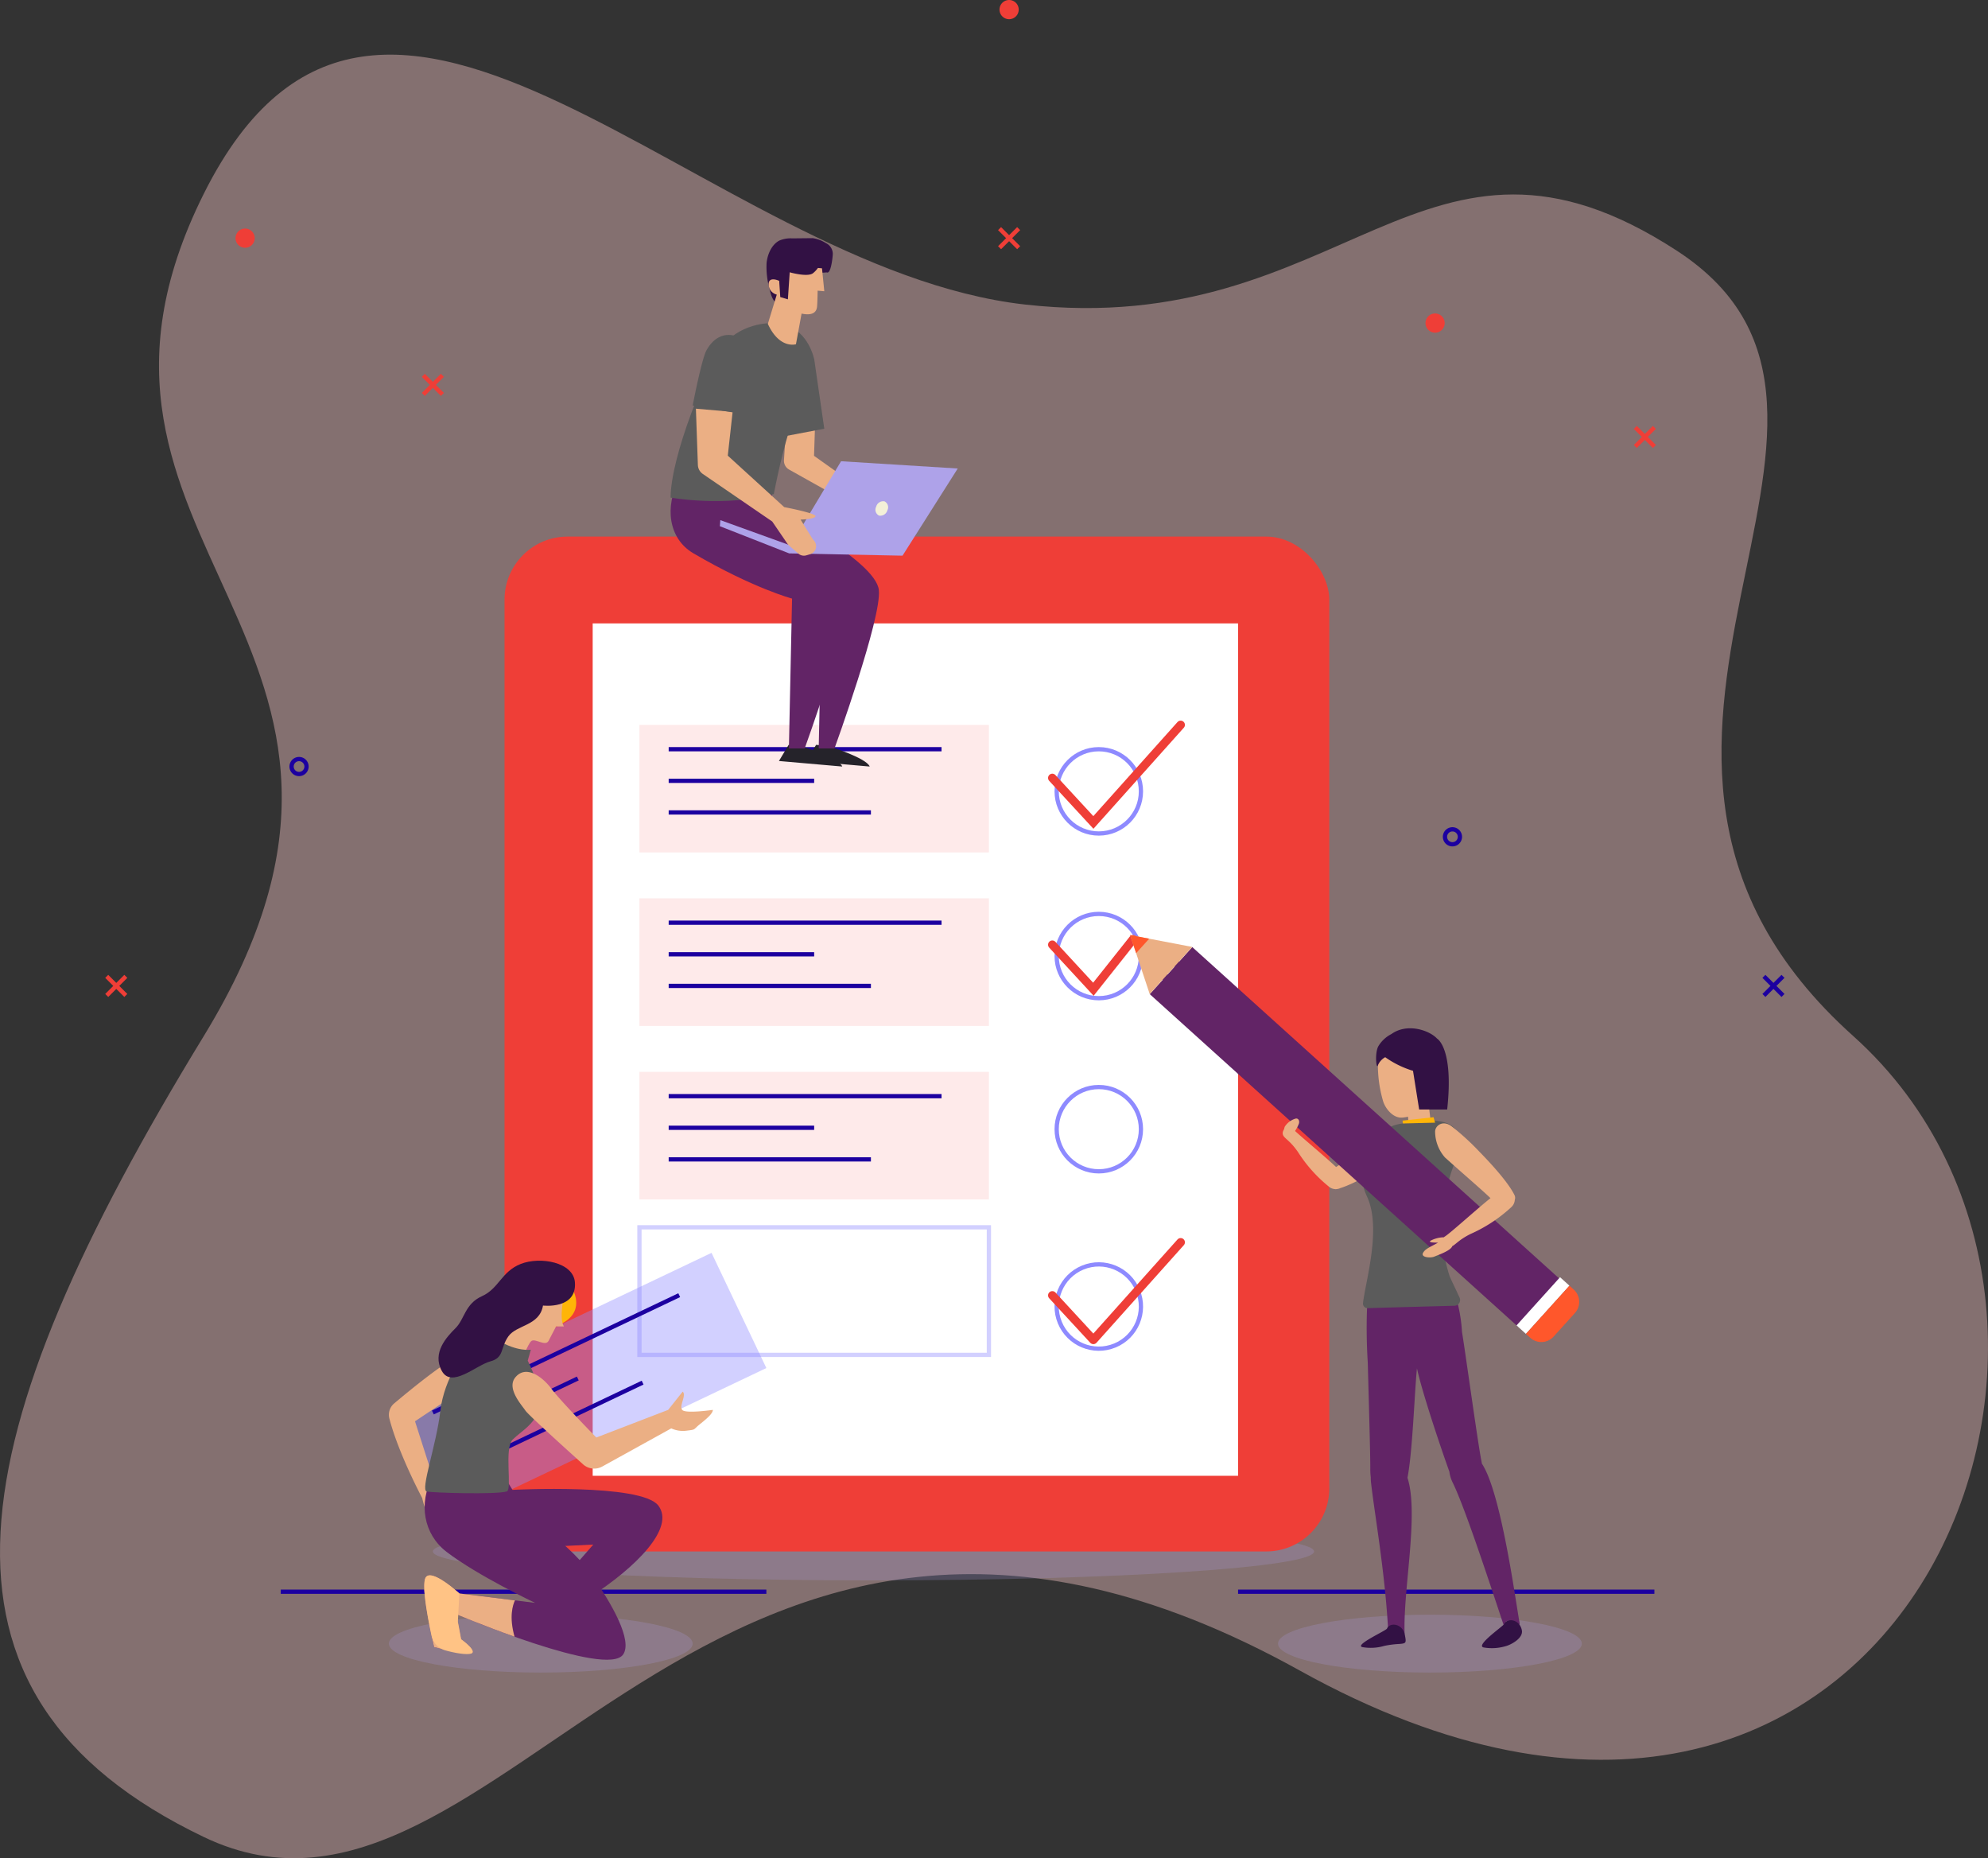 <svg xmlns="http://www.w3.org/2000/svg" width="467.469" height="436.853" viewBox="0 0 467.469 436.853">
  <rect x="0" y="0" width="467.469" height="436.853" fill="#333333" stroke="none"/>
  <g id="fill_the_form" data-name="fill the form" transform="translate(0 0.5)">
    <path id="Path_18611" data-name="Path 18611" d="M1832.007,237.437c-75.354-8.445-151.563-109.226-193.138-26.077s57.165,104.482,0,198.025-70.318,154.662,0,188.324,117.417-117.073,257.732-39.12,205.45-81.645,130.1-149.2,18.4-145.569-41.36-184.545S1907.361,245.882,1832.007,237.437Z" transform="translate(-1590.937 -166.339)" fill="#fecaca" opacity="0.4"/>
    <g id="Group_17361" data-name="Group 17361" transform="translate(-29.312 -55.594)">
      <g id="BACKGROUND">
        <g id="Group_17344" data-name="Group 17344">
          <g id="Group_17338" data-name="Group 17338">
            <line id="Line_446" data-name="Line 446" x2="114.19" transform="translate(95.329 429.295)" fill="none" stroke="#1c00a0" stroke-miterlimit="10" stroke-width="1"/>
            <line id="Line_447" data-name="Line 447" x2="97.898" transform="translate(320.436 429.295)" fill="none" stroke="#1c00a0" stroke-miterlimit="10" stroke-width="1"/>
          </g>
          <g id="Group_17339" data-name="Group 17339">
            <line id="Line_449" data-name="Line 449" x2="4.488" y2="4.488" transform="translate(128.851 143.33)" fill="none" stroke="#ef3e37" stroke-miterlimit="10" stroke-width="1"/>
            <line id="Line_450" data-name="Line 450" x1="4.488" y2="4.488" transform="translate(128.851 143.33)" fill="none" stroke="#ef3e37" stroke-miterlimit="10" stroke-width="1"/>
          </g>
          <g id="Group_17340" data-name="Group 17340">
            <line id="Line_451" data-name="Line 451" x2="4.488" y2="4.488" transform="translate(264.355 108.839)" fill="none" stroke="#ef3e37" stroke-miterlimit="10" stroke-width="1"/>
            <line id="Line_452" data-name="Line 452" x1="4.488" y2="4.488" transform="translate(264.355 108.839)" fill="none" stroke="#ef3e37" stroke-miterlimit="10" stroke-width="1"/>
          </g>
          <g id="Group_17341" data-name="Group 17341">
            <line id="Line_453" data-name="Line 453" x2="4.488" y2="4.488" transform="translate(413.845 155.571)" fill="none" stroke="#ef3e37" stroke-miterlimit="10" stroke-width="1"/>
            <line id="Line_454" data-name="Line 454" x1="4.488" y2="4.488" transform="translate(413.845 155.571)" fill="none" stroke="#ef3e37" stroke-miterlimit="10" stroke-width="1"/>
          </g>
          <g id="Group_17342" data-name="Group 17342">
            <line id="Line_455" data-name="Line 455" x2="4.488" y2="4.488" transform="translate(54.41 284.63)" fill="none" stroke="#ef3e37" stroke-miterlimit="10" stroke-width="1"/>
            <line id="Line_456" data-name="Line 456" x1="4.488" y2="4.488" transform="translate(54.41 284.63)" fill="none" stroke="#ef3e37" stroke-miterlimit="10" stroke-width="1"/>
          </g>
          <g id="Group_17343" data-name="Group 17343">
            <line id="Line_457" data-name="Line 457" x2="4.488" y2="4.488" transform="translate(444.087 284.63)" fill="none" stroke="#1c00a0" stroke-miterlimit="10" stroke-width="1"/>
            <line id="Line_458" data-name="Line 458" x1="4.488" y2="4.488" transform="translate(444.087 284.63)" fill="none" stroke="#1c00a0" stroke-miterlimit="10" stroke-width="1"/>
          </g>
          <path id="Path_18617" data-name="Path 18617" d="M101.39,235.3a1.757,1.757,0,1,1-1.757-1.756A1.757,1.757,0,0,1,101.39,235.3Z" fill="none" stroke="#1c00a0" stroke-miterlimit="10" stroke-width="1"/>
          <path id="Path_18618" data-name="Path 18618" d="M88.707,111.083a1.757,1.757,0,1,1-1.756-1.756A1.757,1.757,0,0,1,88.707,111.083Z" fill="#ef3e37" stroke="#ef3e37" stroke-miterlimit="10" stroke-width="1"/>
          <path id="Path_18619" data-name="Path 18619" d="M268.356,57.351a1.757,1.757,0,1,1-1.757-1.757A1.757,1.757,0,0,1,268.356,57.351Z" fill="#ef3e37" stroke="#ef3e37" stroke-miterlimit="10" stroke-width="1"/>
          <path id="Path_18620" data-name="Path 18620" d="M372.605,251.821a1.757,1.757,0,1,1-1.756-1.756A1.757,1.757,0,0,1,372.605,251.821Z" fill="none" stroke="#1c00a0" stroke-miterlimit="10" stroke-width="1"/>
          <path id="Path_18621" data-name="Path 18621" d="M368.522,131.048a1.757,1.757,0,1,1-1.756-1.756A1.756,1.756,0,0,1,368.522,131.048Z" fill="#ef3e37" stroke="#ef3e37" stroke-miterlimit="10" stroke-width="1"/>
        </g>
      </g>
      <g id="OBJECTS">
        <path id="Path_18622" data-name="Path 18622" d="M192.192,441.5c0,3.754-15.992,6.8-35.719,6.8s-35.72-3.044-35.72-6.8,15.992-6.8,35.72-6.8S192.192,437.743,192.192,441.5Z" fill="#aea2e9" opacity="0.22"/>
        <path id="Path_18623" data-name="Path 18623" d="M401.275,441.5c0,3.754-15.992,6.8-35.72,6.8s-35.72-3.044-35.72-6.8,15.993-6.8,35.72-6.8S401.275,437.743,401.275,441.5Z" fill="#aea2e9" opacity="0.22"/>
        <path id="Path_18624" data-name="Path 18624" d="M338.31,419.83c0,3.754-46.387,6.8-103.608,6.8S131.1,423.584,131.1,419.83s46.387-6.8,103.607-6.8S338.31,416.075,338.31,419.83Z" fill="#aea2e9" opacity="0.22"/>
        <g id="Group_17348" data-name="Group 17348">
          <rect id="Rectangle_4705" data-name="Rectangle 4705" width="193.942" height="238.59" rx="14.829" transform="translate(147.949 181.24)" fill="#ef3e37"/>
          <rect id="Rectangle_4706" data-name="Rectangle 4706" width="151.757" height="200.393" transform="translate(168.679 201.65)" fill="#fff"/>
          <g id="Group_17345" data-name="Group 17345">
            <rect id="Rectangle_4707" data-name="Rectangle 4707" width="82.174" height="29.995" transform="translate(179.673 225.509)" fill="#fecaca" opacity="0.4"/>
            <line id="Line_459" data-name="Line 459" x2="64.163" transform="translate(186.548 231.229)" fill="none" stroke="#1c00a0" stroke-miterlimit="10" stroke-width="1"/>
            <line id="Line_460" data-name="Line 460" x2="47.556" transform="translate(186.548 246.092)" fill="none" stroke="#1c00a0" stroke-miterlimit="10" stroke-width="1"/>
            <line id="Line_461" data-name="Line 461" x2="34.211" transform="translate(186.548 238.66)" fill="none" stroke="#1c00a0" stroke-miterlimit="10" stroke-width="1"/>
          </g>
          <g id="Group_17346" data-name="Group 17346">
            <rect id="Rectangle_4708" data-name="Rectangle 4708" width="82.174" height="29.995" transform="translate(179.673 266.292)" fill="#fecaca" opacity="0.4"/>
            <line id="Line_462" data-name="Line 462" x2="64.163" transform="translate(186.548 272.012)" fill="none" stroke="#1c00a0" stroke-miterlimit="10" stroke-width="1"/>
            <line id="Line_463" data-name="Line 463" x2="47.556" transform="translate(186.548 286.874)" fill="none" stroke="#1c00a0" stroke-miterlimit="10" stroke-width="1"/>
            <line id="Line_464" data-name="Line 464" x2="34.211" transform="translate(186.548 279.443)" fill="none" stroke="#1c00a0" stroke-miterlimit="10" stroke-width="1"/>
          </g>
          <g id="Group_17347" data-name="Group 17347">
            <rect id="Rectangle_4709" data-name="Rectangle 4709" width="82.174" height="29.995" transform="translate(179.673 307.075)" fill="#fecaca" opacity="0.4"/>
            <rect id="Rectangle_4710" data-name="Rectangle 4710" width="82.174" height="29.995" transform="translate(179.673 343.624)" fill="none" stroke="#8e8aff" stroke-miterlimit="10" stroke-width="1" opacity="0.4"/>
            <line id="Line_465" data-name="Line 465" x2="64.163" transform="translate(186.548 312.795)" fill="none" stroke="#1c00a0" stroke-miterlimit="10" stroke-width="1"/>
            <line id="Line_466" data-name="Line 466" x2="47.556" transform="translate(186.548 327.657)" fill="none" stroke="#1c00a0" stroke-miterlimit="10" stroke-width="1"/>
            <line id="Line_467" data-name="Line 467" x2="34.211" transform="translate(186.548 320.226)" fill="none" stroke="#1c00a0" stroke-miterlimit="10" stroke-width="1"/>
          </g>
          <circle id="Ellipse_476" data-name="Ellipse 476" cx="9.908" cy="9.908" r="9.908" transform="translate(277.782 231.229)" fill="none" stroke="#8e8aff" stroke-miterlimit="10" stroke-width="1"/>
          <circle id="Ellipse_477" data-name="Ellipse 477" cx="9.908" cy="9.908" r="9.908" transform="translate(277.782 269.949)" fill="none" stroke="#8e8aff" stroke-miterlimit="10" stroke-width="1"/>
          <path id="Path_18625" data-name="Path 18625" d="M276.757,237.984l9.658,10.463,20.524-22.939" fill="none" stroke="#ef3e37" stroke-linecap="round" stroke-miterlimit="10" stroke-width="2"/>
          <path id="Path_18626" data-name="Path 18626" d="M276.757,277.193l9.658,10.463,9.328-11.743" fill="none" stroke="#ef3e37" stroke-linecap="round" stroke-miterlimit="10" stroke-width="2"/>
          <circle id="Ellipse_478" data-name="Ellipse 478" cx="9.908" cy="9.908" r="9.908" transform="translate(277.782 310.65)" fill="none" stroke="#8e8aff" stroke-miterlimit="10" stroke-width="1"/>
          <circle id="Ellipse_479" data-name="Ellipse 479" cx="9.908" cy="9.908" r="9.908" transform="translate(274.758 356.856) rotate(-22.357)" fill="none" stroke="#8e8aff" stroke-miterlimit="10" stroke-width="1"/>
          <path id="Path_18627" data-name="Path 18627" d="M276.757,359.628l9.658,10.463,20.524-22.938" fill="none" stroke="#ef3e37" stroke-linecap="round" stroke-linejoin="round" stroke-width="2"/>
        </g>
        <g id="Group_17354" data-name="Group 17354">
          <g id="Group_17353" data-name="Group 17353">
            <g id="Group_17352" data-name="Group 17352">
              <path id="Path_18628" data-name="Path 18628" d="M351.7,403.611a9.268,9.268,0,0,1-.056-1.184,16.233,16.233,0,0,1-.114-2.113c.023-3.185-.376-16.779-.593-24.9h0a128.984,128.984,0,0,1-.146-13.409l21.037-1.438a36.372,36.372,0,0,1,1.267,7.688c.57,3.178,3.716,26.1,4.566,30.305.043.217.077.422.112.628,4.564,6.838,8,32.859,8.849,37.365.114.6-.221.558-.581.513-1.052-.131-.679-1.131-2.156-.939-.782.1-.933,1.193-.933,1.193-2.046-6.033-8.9-27.26-12.019-33.627a8.079,8.079,0,0,1-.806-2.616c-2.511-7.007-6.5-19.08-7.623-24.291-.6,5.962-1.011,19.429-2.232,25.726,2.758,8.532-1.1,26.509-.664,36.732-1.206-1.722-2.259-2.088-2.738-2.019a1.735,1.735,0,0,0-1.161.761C354.935,424.274,352.485,410.674,351.7,403.611Z" fill="#622466"/>
              <path id="Path_18629" data-name="Path 18629" d="M362.34,319.589a9.27,9.27,0,0,0-6.489.966c-5.75,4.14-10.152,7.508-12.362,8.892-3.224-3.026-9.647-8.242-10.487-9.31-.678-.862-2.054.372-2.069,1.334-.019,1.184,1.4,1.3,3.556,4.4a33.621,33.621,0,0,0,7.273,8.165,2.5,2.5,0,0,0,1.351.6,1.3,1.3,0,0,0,.493.009,2.48,2.48,0,0,0,.877-.235c1.81-.57,5.112-2,11.073-5.725a59.234,59.234,0,0,0,7.012-4.946C364.644,322.067,363.757,319.961,362.34,319.589Z" fill="#ebaf84"/>
              <path id="Path_18630" data-name="Path 18630" d="M364.834,311.685c.041.226.735,5.062,1.054,8.788.156,1.826-1.044,3.652-2.358,3.785l-.057.006c-1.291.088-2.922-1.431-2.931-3.234-.015-3.261-.4-6.574-.406-6.625Z" fill="#ebaf84"/>
              <path id="Path_18631" data-name="Path 18631" d="M370.044,332.433a63.681,63.681,0,0,0-1.633,10.367,25.885,25.885,0,0,0,.556,7.683c.312,1.52.718,3.02,1.169,4.5.115.377,1.477,3.2,2.386,5.156a1.355,1.355,0,0,1-1.193,1.928c-4.744.125-16.555.439-20.4.567a1.078,1.078,0,0,1-1.112-1.2c.6-5.2,4.394-17.526.959-25.006-2.6-5.656.314-6.035,1.965-11a14.268,14.268,0,0,1,1.441-3.62,6.057,6.057,0,0,1,3.084-2.194,11.945,11.945,0,0,1,1.938-.408c3.54-.531,11.852-2.135,12.987,2.877a8.991,8.991,0,0,1-.138,4.122c-.369,1.51-.976,2.95-1.467,4.424Q370.287,331.527,370.044,332.433Z" fill="#5b5b5b"/>
              <path id="Path_18632" data-name="Path 18632" d="M367.125,307.992c-.13,4.179-.19,5.1-1.886,6.929a9.807,9.807,0,0,1-6.2,2.914c-2.124.145-3.854-1.991-4.453-3.715a30.251,30.251,0,0,1-1.208-10.6,6.72,6.72,0,0,1,5.73-5.514C362.036,297.809,367.445,297.781,367.125,307.992Z" fill="#ebaf84"/>
              <path id="Path_18633" data-name="Path 18633" d="M355.449,437.97c-.208.483-7.721,3.846-5.8,4.344a11.24,11.24,0,0,0,5.171-.284,22.478,22.478,0,0,1,3.472-.448c1.72-.129,1.725-.236,1.362-2.162C359.15,436.769,356.122,436.407,355.449,437.97Z" fill="#321144"/>
              <path id="Path_18634" data-name="Path 18634" d="M382.971,436.926c-.209.483-6.744,4.967-4.826,5.465a11.239,11.239,0,0,0,5.171-.284c1.1-.254,4.22-1.806,3.856-3.732C386.671,435.725,383.643,435.363,382.971,436.926Z" fill="#321144"/>
              <path id="Path_18635" data-name="Path 18635" d="M365.892,308.128c-.488,1.476-.257,2.88.516,3.136s1.8-.734,2.284-2.21.257-2.88-.515-3.135S366.381,306.652,365.892,308.128Z" fill="#ebaf84"/>
              <g id="Group_17349" data-name="Group 17349">
                <path id="Path_18636" data-name="Path 18636" d="M383.712,436.182a1.624,1.624,0,0,0-.317.2A.9.9,0,0,1,383.712,436.182Z" fill="#ffc385"/>
              </g>
              <g id="Group_17351" data-name="Group 17351">
                <g id="Group_17350" data-name="Group 17350">
                  <rect id="Rectangle_4711" data-name="Rectangle 4711" width="14.916" height="116.687" transform="matrix(-0.67, 0.742, -0.742, -0.67, 396.252, 355.926)" fill="#622466"/>
                  <rect id="Rectangle_4712" data-name="Rectangle 4712" width="1.657" height="117.145" transform="matrix(-0.67, 0.742, -0.742, -0.67, 393.197, 359.309)" fill="#622466"/>
                  <rect id="Rectangle_4713" data-name="Rectangle 4713" width="1.657" height="117.145" transform="matrix(-0.67, 0.742, -0.742, -0.67, 390.421, 362.382)" fill="#622466"/>
                  <rect id="Rectangle_4714" data-name="Rectangle 4714" width="15.271" height="2.974" transform="matrix(-0.67, 0.742, -0.742, -0.67, 398.358, 357.349)" fill="#fff"/>
                  <path id="Rectangle_4715" data-name="Rectangle 4715" d="M3.907,0h7.456a3.907,3.907,0,0,1,3.907,3.907V5.262a0,0,0,0,1,0,0H0a0,0,0,0,1,0,0V3.907A3.907,3.907,0,0,1,3.907,0Z" transform="matrix(-0.67, 0.742, -0.742, -0.67, 402.263, 360.877)" fill="#ff572b"/>
                  <path id="Path_18637" data-name="Path 18637" d="M299.658,288.78l10-11.069-10.12-1.934-4.484-.863,1.413,4.263Z" fill="#ebaf84"/>
                  <path id="Path_18638" data-name="Path 18638" d="M296.466,279.177l3.071-3.4-4.484-.863Z" fill="#ff572b"/>
                </g>
              </g>
              <path id="Path_18639" data-name="Path 18639" d="M385.462,336.1c-.7-1.444-2.6-4.447-8.353-10.332a59.214,59.214,0,0,0-6.332-5.793c-2.077-1.67-3.945-.354-4.006,1.11a9.275,9.275,0,0,0,2.33,6.133c4.734,4.247,8.625,7.564,10.692,9.547-3.65,2.939-9.626,8.4-10.813,9.076a.713.713,0,0,0-.139.128,7.044,7.044,0,0,0-3.117.794c-.655.449.737.455,1.74.471-1.808,1.016-2.978,1.409-3.521,2.388-.612,1.105,1.752,1.26,2.6.908s3.95-1.428,4.261-2.474h0c.785-.381,1.615-1.532,4.306-2.868a34.966,34.966,0,0,0,9.506-6.235,2.576,2.576,0,0,0,.9-1.828A1.388,1.388,0,0,0,385.462,336.1Z" fill="#ebaf84"/>
              <path id="Path_18640" data-name="Path 18640" d="M333.274,321.738a9.085,9.085,0,0,0,1.463-2.477c.2-.574-.043-1.3-.733-1.2A4.506,4.506,0,0,0,331.4,320a3.135,3.135,0,0,0,.147,2.31C331.876,322.936,332.537,322.668,333.274,321.738Z" fill="#ebaf84"/>
            </g>
          </g>
          <path id="Path_18641" data-name="Path 18641" d="M366.766,319.028l-.359-1.283-7.3.8.1.669Z" fill="#ffb507"/>
          <path id="Path_18642" data-name="Path 18642" d="M367.231,299.263c-1.747-1.909-6.963-3.774-10.737-1.068a7.547,7.547,0,0,0-3.122,2.951c-.845,1.791-.383,5.587-.03,4.351a3.876,3.876,0,0,1,1.694-1.862,22.6,22.6,0,0,0,6.538,3.2l1.445,9.092h6.591C371.193,301.426,367.231,299.263,367.231,299.263Z" fill="#321144"/>
        </g>
        <g id="Group_17357" data-name="Group 17357">
          <g id="Group_17355" data-name="Group 17355">
            <rect id="Rectangle_4716" data-name="Rectangle 4716" width="82.174" height="29.995" transform="translate(122.429 384.948) rotate(-25.455)" fill="#8e8aff" opacity="0.4"/>
            <line id="Line_468" data-name="Line 468" y1="27.578" x2="57.934" transform="translate(131.095 359.58)" fill="none" stroke="#1c00a0" stroke-miterlimit="10" stroke-width="1"/>
            <line id="Line_469" data-name="Line 469" y1="20.44" x2="42.939" transform="translate(137.483 380.137)" fill="none" stroke="#1c00a0" stroke-miterlimit="10" stroke-width="1"/>
            <line id="Line_470" data-name="Line 470" y1="14.704" x2="30.89" transform="translate(134.289 379.163)" fill="none" stroke="#1c00a0" stroke-miterlimit="10" stroke-width="1"/>
          </g>
          <g id="Group_17356" data-name="Group 17356">
            <path id="Path_18643" data-name="Path 18643" d="M137.99,381.837l-11.092,7.39,5.525,17.24s4.017,1.795,4.751,3.181,2.039,3.181,1.305,3.1-2.854-1.876-3.262-1.876.652,4.894.652,4.894-3.67-.49-5.056-2.61a21.979,21.979,0,0,1-2.218-5.872s-5.565-10.4-7.733-18.73a3.5,3.5,0,0,1,1.159-3.547c3.508-2.948,11.649-9.634,14.746-10.835C140.763,372.621,143.21,378.93,137.99,381.837Z" fill="#ebaf84"/>
            <path id="Path_18644" data-name="Path 18644" d="M148.47,403.164l1.356,2.184s30.247-1.572,34.284,3.688-5.26,14.558-16.27,21.654-7.218,4.893-7.218,4.893,10.521,1.468,10.4,3.059-20.064,0-20.064,0l17.861-20.43-25.078,1.223-5.383-15.047Z" fill="#622466"/>
            <path id="Path_18645" data-name="Path 18645" d="M147.594,402.185l.876,5.873s13.987,8.93,19.492,16.637,10.057,16.086,7.9,19.329c-3.741,5.628-39.219-9.419-39.219-9.419l1.1,5.872s3.253,2.312,2.654,3.168-9.015-1.333-9.015-1.333-3.181-13.335-2.08-16.149,8.033,3.548,8.033,3.548l17.809,2.208s-13.486-6.367-20.826-11.995c-5.414-4.15-6.661-11.377-3.269-17.739Z" fill="#622466"/>
            <path id="Path_18646" data-name="Path 18646" d="M137.337,429.711l13.064,1.62c-.526,1.105-1.411,3.894-.092,8.542-7.476-2.646-13.665-5.268-13.665-5.268l1.1,5.872s3.253,2.312,2.654,3.168-9.015-1.333-9.015-1.333-3.181-13.335-2.08-16.149S137.337,429.711,137.337,429.711Z" fill="#ebaf84"/>
            <path id="Path_18647" data-name="Path 18647" d="M135.512,428.178l1.825,1.533-.363,6.65.771,4.116s3.253,2.312,2.654,3.168c-.4.575-3.241.321-6.365-.56a4.6,4.6,0,0,1-3.252-3.467c-.863-4.048-2.265-11.442-1.478-13.455C130.04,424.282,133.377,426.5,135.512,428.178Z" fill="#ffc385"/>
            <path id="Path_18648" data-name="Path 18648" d="M163.13,356.677s6.361,8.38-5.689,10.888-10-4.263-9.2-5.914S158.971,355.086,163.13,356.677Z" fill="#ffb507"/>
            <path id="Path_18649" data-name="Path 18649" d="M161.907,359.851s-1.179,5.172,0,7.071h-1.834s-1.047,2.03-1.767,3.4-3.077-.589-3.994,0-2.641,5.587-2.641,5.587l-9.013-2.706,7.529-15.582Z" fill="#ebaf84"/>
            <path id="Path_18650" data-name="Path 18650" d="M154.137,372.4s-3.18.544-7.747-2.228l-1.631,1.631-5.79.619s-5.22,6.476-6.117,14.387-4.746,18.6-3.2,18.921,16.187.747,18.815,0c1.356-.385-.693-10.194,1.427-12.233s4.96-3.478,5.954-6.688c1.427-4.608-2.447-11.826-2.447-11.826Z" fill="#5b5b5b"/>
            <path id="Path_18651" data-name="Path 18651" d="M169.537,393.042s-8.364-8.534-10.566-11.47-6.056-5.659-8.5-2.642c-2.111,2.6,1.59,6.557,2.386,7.78.609.937,9.451,8.94,13.562,12.64a3.914,3.914,0,0,0,4.514.513l16.223-8.965a6.557,6.557,0,0,0,3.529.546c2.018-.244,1.726-.211,2.582-1.006s3.671-2.728,3.671-3.891c0,0-6.239.909-7.157.052s1.04-3.486.061-4.343l-3.418,4.291Z" fill="#ebaf84"/>
            <path id="Path_18652" data-name="Path 18652" d="M164.5,356.555c-.36-4.742-8.156-6.117-12.723-4.323s-5.138,5.79-9.134,7.585-4.078,5.383-6.2,7.5-5.546,5.79-3.262,10.032,8.074-1.3,11.418-2.2,2.284-3.1,4.241-5.872,7.34-2.446,8.156-7.258C156.993,362.019,164.985,363,164.5,356.555Z" fill="#321144"/>
          </g>
        </g>
        <g id="Group_17360" data-name="Group 17360">
          <path id="Path_18653" data-name="Path 18653" d="M217.488,230.445s9.1,2.791,9.876,4.855L212.473,234l2.286-3.794Z" fill="#25232a"/>
          <path id="Path_18654" data-name="Path 18654" d="M223.942,230.445s9.1,2.791,9.876,4.855l-14.89-1.3,2.286-3.794Z" fill="#25232a"/>
          <g id="Group_17359" data-name="Group 17359">
            <path id="Path_18655" data-name="Path 18655" d="M210.31,167.859l.991,6.818s23.927,12.112,24.67,19.134c.7,6.56-10.43,37.234-10.43,37.234h-3.715l.743-35.226s-9.149-2.425-23.205-10.649c-5.925-3.467-6.778-11.1-3.327-17.311Z" fill="#622466"/>
            <path id="Path_18656" data-name="Path 18656" d="M203.3,167.859l.991,6.818s23.928,12.112,24.671,19.134c.694,6.56-10.43,37.234-10.43,37.234h-3.716l.744-35.226s-9.149-2.425-23.205-10.649c-5.926-3.467-6.778-11.1-3.327-17.311Z" fill="#622466"/>
            <path id="Path_18657" data-name="Path 18657" d="M223.714,119.13c.915.455,1.341-3.012,1.422-4.207a2.817,2.817,0,0,0-1.591-2.663,7.988,7.988,0,0,0-3.112-1.177l-4.826.05a6.7,6.7,0,0,0-3.008.506c-1.749.872-2.814,3.132-3.028,5.281a19.152,19.152,0,0,0,.738,6.258c.316,1.352.763,2.873,1.9,3.311,1.108.424,2.386-.4,3.265-1.434,1.424-1.67,2.926-.78,4.129-2.664s.894-3.548,2.773-3.16" fill="#321144"/>
            <path id="Path_18658" data-name="Path 18658" d="M220.994,154.273l-.266,7.985,11.767,8.352,2.5.628a2.225,2.225,0,0,1,1.565,1.444l.069.2-2.69.117,2.215,3.269a1.284,1.284,0,0,1-.483,1.865l-1.382.7a1.283,1.283,0,0,1-1.535-.289l-5.46-6.1-12.429-6.956a2.369,2.369,0,0,1-1.206-2.215l.66-10.454Z" fill="#ebaf84"/>
            <path id="Path_18659" data-name="Path 18659" d="M220.8,139.738l2.341,16.142-10.177,1.935,1.145-13.072Z" fill="#5b5b5b"/>
            <path id="Path_18660" data-name="Path 18660" d="M213.636,131.371c-3.738-.995-11.007.178-14.611,5.425S187.063,162.244,187,172.08c0,0,12.826,2.3,24.273-.837,0,0,2.279-12.066,4.46-17.081s2.034-4.848,5.069-14.424C220.8,139.738,219.616,132.964,213.636,131.371Z" fill="#5b5b5b"/>
            <path id="Path_18661" data-name="Path 18661" d="M222.6,118.173l.542,5.39-1.567-.136s-.031,2.647-.138,3.774-.867,2.2-3.64,1.618l-1.321,7.205s-3.845,1.221-6.61-4.784l2.1-6.885a2.541,2.541,0,0,1-1.918-2.439c.012-1.976,2.488-.793,2.488-.793l.253,3.809,1.792.535.427-6.358s4.173,1.2,5.463.224a6.015,6.015,0,0,0,1.171-1.244Z" fill="#ebaf84"/>
            <g id="Group_17358" data-name="Group 17358">
              <path id="Path_18662" data-name="Path 18662" d="M198.585,178.8l16.3,6.393,26.652.536,12.983-20.492-27.439-1.706-11.87,19.808-16.52-5.966Z" fill="#aea2e9"/>
              <path id="Path_18663" data-name="Path 18663" d="M237.972,175.065a1.721,1.721,0,0,1-1.952,1.244,1.544,1.544,0,0,1-.679-2.108,1.718,1.718,0,0,1,1.951-1.243A1.543,1.543,0,0,1,237.972,175.065Z" fill="#f3f0d8"/>
            </g>
            <path id="Path_18664" data-name="Path 18664" d="M201.584,151.923l-1.136,10.29,13.269,12.1s7.275,1.382,7.347,2.106-3.5.83-3.5.83l2.9,4.675.144.14a1.989,1.989,0,0,1-.832,3.335l-.865.252a1.992,1.992,0,0,1-1.857-.4l-2.111-1.826a3.208,3.208,0,0,1-.546-.612l-3.5-5.117L194.58,166.52a2.684,2.684,0,0,1-1.166-2.122l-.463-13.224Z" fill="#ebaf84"/>
            <path id="Path_18665" data-name="Path 18665" d="M202.259,134.078c3.641,1.09,4.106,5.062,3.724,8.787a72.035,72.035,0,0,0,.111,9.959l-13.9-2.4s2.084-10.914,3.257-13C197.221,134.263,199.768,133.333,202.259,134.078Z" fill="#5b5b5b"/>
          </g>
        </g>
      </g>
    </g>
  </g>
</svg>
